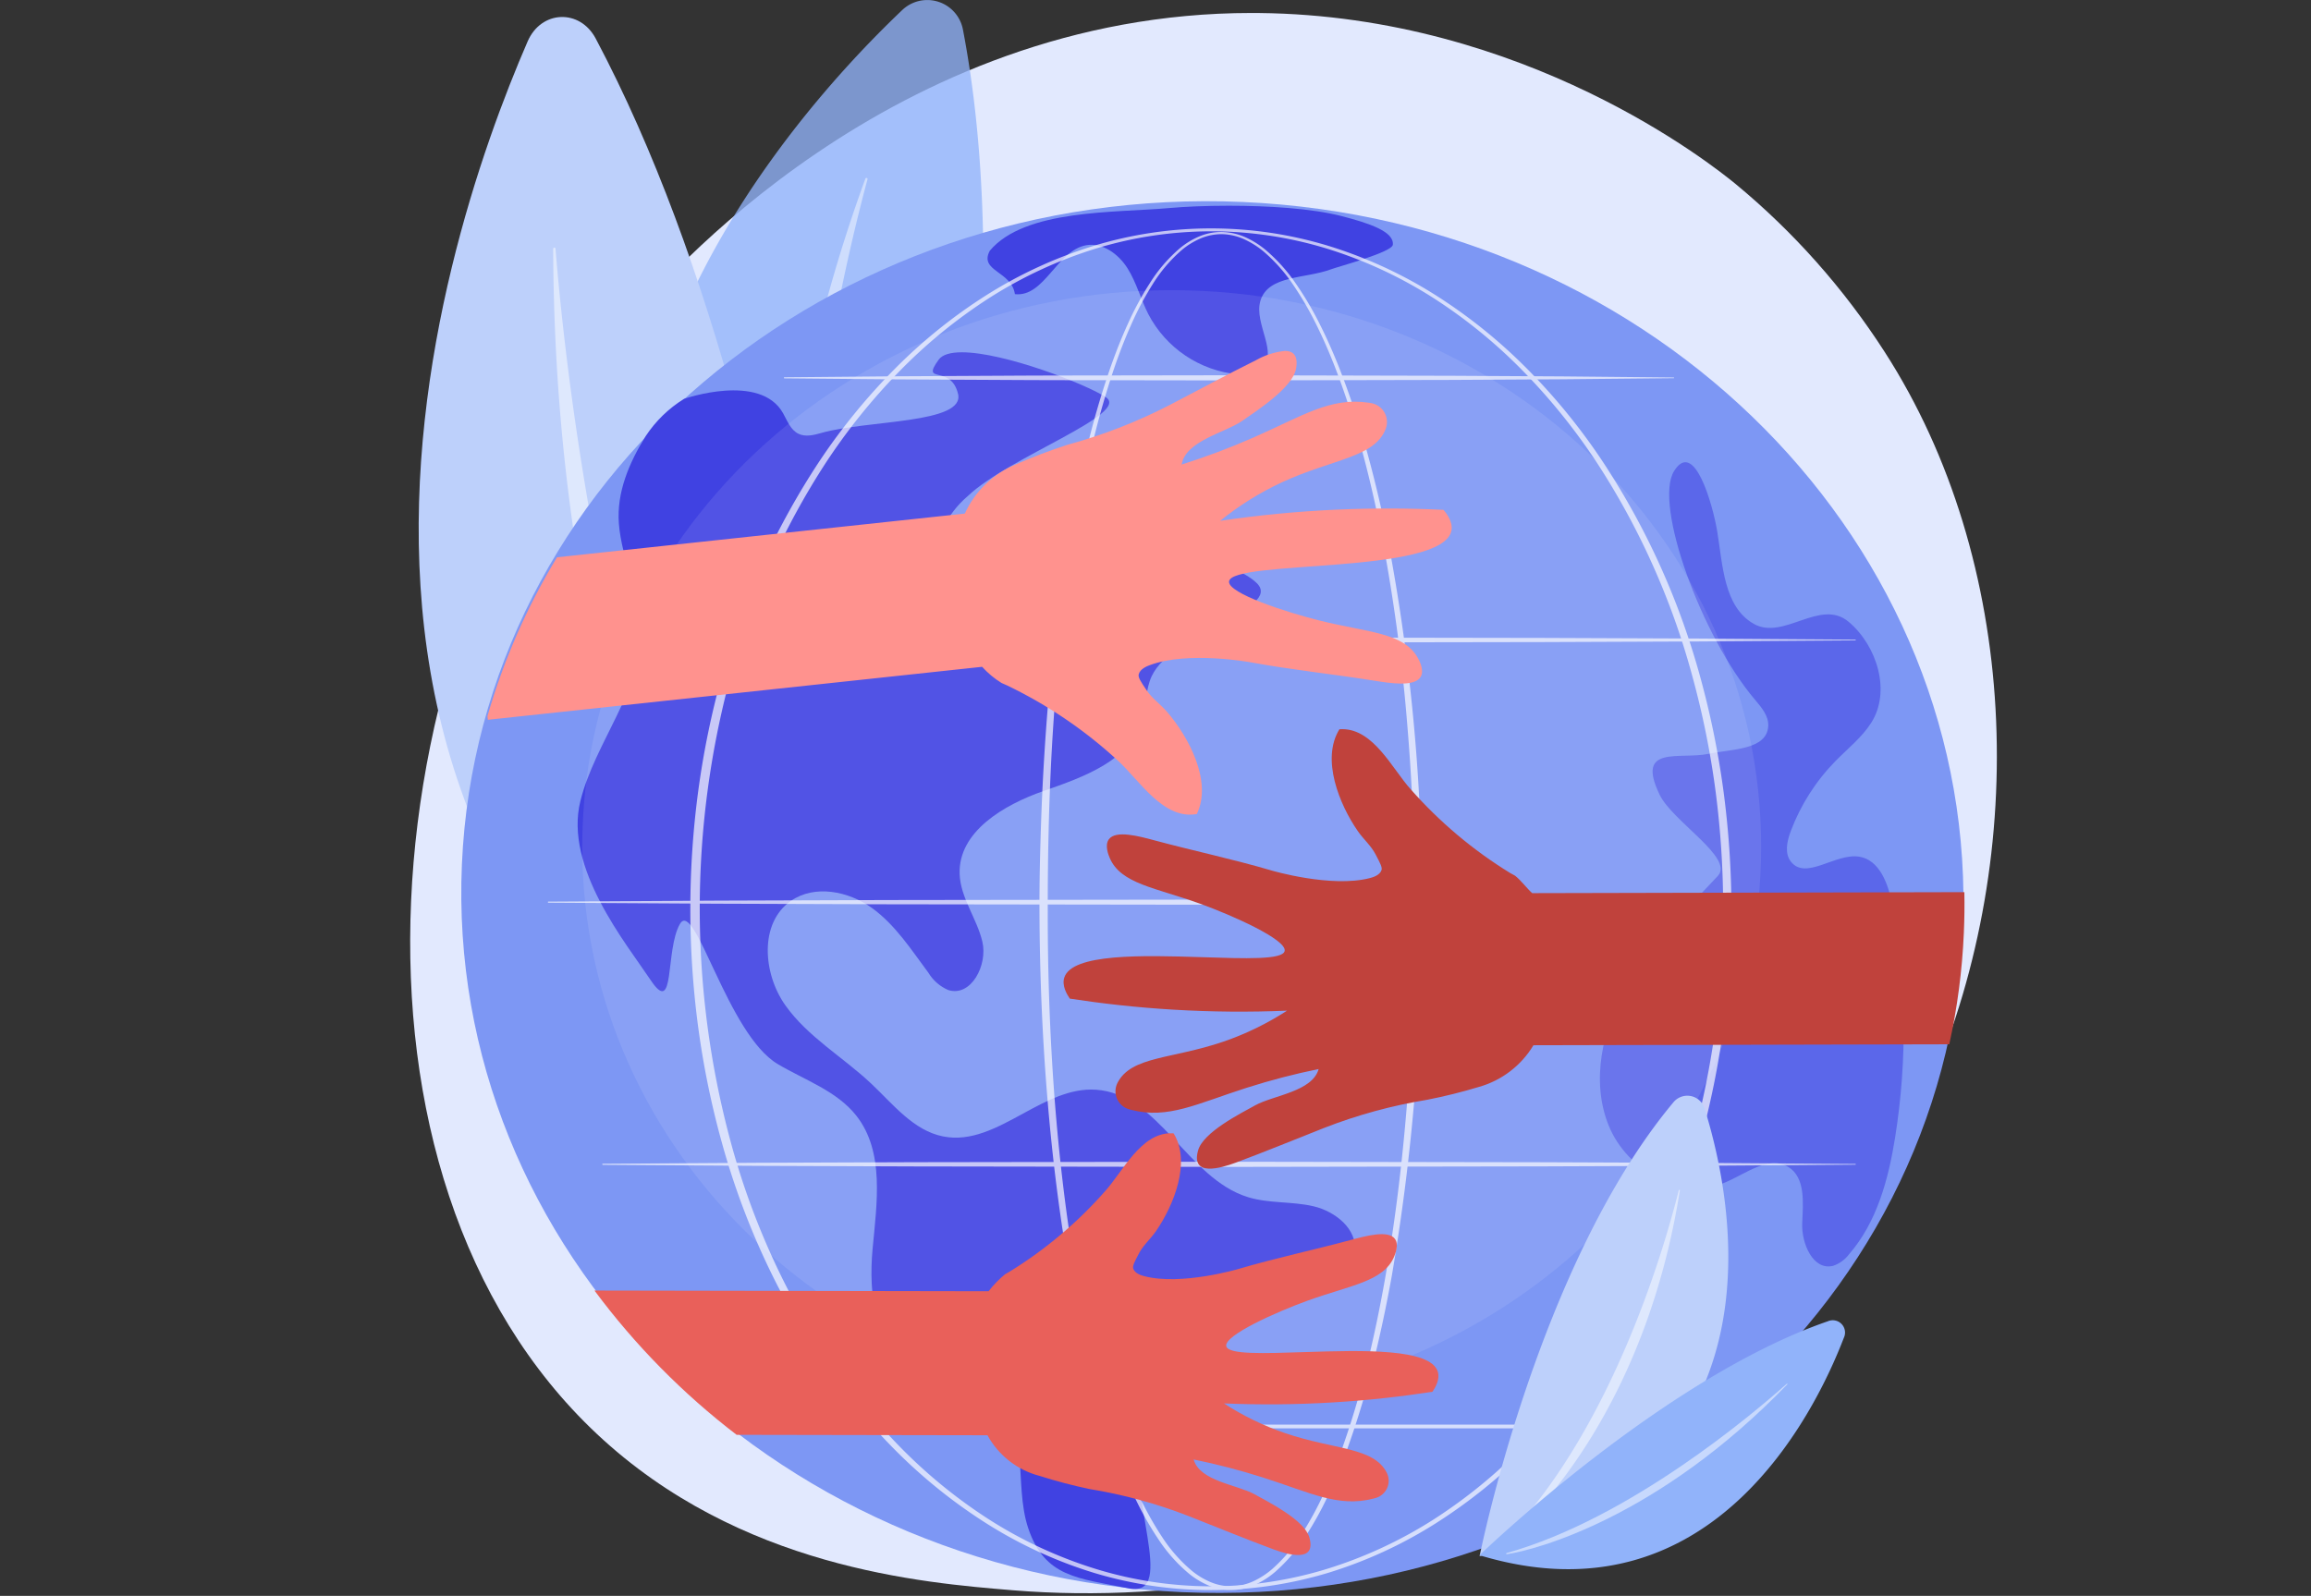 <svg xmlns="http://www.w3.org/2000/svg" xmlns:xlink="http://www.w3.org/1999/xlink" width="400" height="276.3" viewBox="0 0 400 276.3">
  <rect x="0" y="0" width="400" height="276.3" fill="#333333" stroke="none"/>
  <defs>
    <clipPath id="clip-path">
      <rect id="Rectángulo_383514" data-name="Rectángulo 383514" width="278.008" height="276.3" fill="none"/>
    </clipPath>
    <clipPath id="clip-path-2">
      <path id="Trazado_830480" data-name="Trazado 830480" d="M37.589,76.464c-45.376,54.776-52.677,147.814-5.276,192.324C57,291.965,88.607,294.562,104.318,295.854c57.542,4.729,130.983-23.006,158.8-87.579,17.386-40.351,15.343-90.725-7.9-126.81a126.457,126.457,0,0,0-25.84-29.111c-3.939-3.225-36.329-29.109-82.477-29.573-.419,0-.836-.006-1.253-.006-62.313,0-102.265,46.682-108.069,53.689" transform="translate(0 -22.775)" fill="none"/>
    </clipPath>
    <linearGradient id="linear-gradient" x1="0.173" y1="0.834" x2="0.173" y2="0.834" gradientUnits="objectBoundingBox">
      <stop offset="0" stop-color="#dae3fe"/>
      <stop offset="1" stop-color="#e9effd"/>
    </linearGradient>
    <clipPath id="clip-path-4">
      <rect id="Rectángulo_383491" data-name="Rectángulo 383491" width="61.253" height="176.491" fill="none"/>
    </clipPath>
    <clipPath id="clip-path-5">
      <rect id="Rectángulo_383490" data-name="Rectángulo 383490" width="15.386" height="135.277" fill="none"/>
    </clipPath>
    <clipPath id="clip-path-6">
      <rect id="Rectángulo_383492" data-name="Rectángulo 383492" width="43.872" height="157.042" fill="none"/>
    </clipPath>
    <clipPath id="clip-path-7">
      <path id="Trazado_830486" data-name="Trazado 830486" d="M356.215,619.35c-3.179,4.4,2.079.674,3.361,5.892s-15.767,4.518-23.65,6.777c-1.3.373-2.745.736-3.964.146-1.362-.659-1.936-2.245-2.675-3.566-3.959-7.073-17.128-2.482-17.128-2.482a21.43,21.43,0,0,0-6.646,6.456c-2.854,4.582-5.054,9.74-4.641,15.122.478,6.232,3.632,12.068,3.794,18.316.274,10.6-7.906,19.466-10.457,29.754-2.852,11.5,7.9,24.6,12.186,31.02s2.443-5.208,5.041-9.741,8.2,19.076,16.95,24.258c4.695,2.78,10.2,4.631,13.58,8.917,4.925,6.251,3.56,15.146,2.821,23.07s.368,17.58,7.5,21.1c4.2,2.074,9.543,1.372,13.334,4.125,6.659,4.835,3.478,15.376,6.117,23.17,2.869,8.476,8.559,8.588,17.362,10.385s-1.109-17.543,3.015-24.3c2.168-3.552,5.477-6.38,7.186-10.174,2.371-5.262,1.7-12.293,6.3-15.78,2.816-2.135,6.531-2.054,10.156-1.974.813.018,1.622.036,2.415.029,4.326-.038,9.588-1.915,10.079-6.214.436-3.814-3.383-6.855-7.118-7.739s-7.716-.462-11.385-1.592c-10.494-3.231-15.388-17.915-26.347-18.6-4.434-.278-8.527,1.932-12.585,4.141-4.514,2.458-8.985,4.916-13.832,3.949-5.131-1.024-8.643-5.568-12.452-9.156-4.893-4.608-10.965-8.067-14.85-13.552s-4.545-14.253.981-18.079c4.105-2.842,9.938-1.688,13.993,1.224s6.818,7.234,9.8,11.241a7.442,7.442,0,0,0,3.433,2.981c3.96,1.24,6.85-4.332,5.9-8.372s-3.8-7.593-3.936-11.741c-.236-7.31,7.635-11.948,14.541-14.356s15.045-5.28,17.075-12.306c.717-2.482.529-5.212,1.623-7.553,3.627-7.755,22.766-11.626,18.192-16.123s-19.1-5.474-21.923-14.53c-1.012-3.242-2.055-7.528-5.437-7.841-5.509-.511-8.652,6.308-13.273,7.479-2.194.556-2.4,4.282-2.319,8.863a6.024,6.024,0,0,1-12.045.228,9.3,9.3,0,0,1,.7-3.726,16.855,16.855,0,0,1,4.282-5.551c7.107-6.786,28.314-14.242,23.873-17.13-3.515-2.286-17.6-7.757-24.9-7.758-1.922,0-3.373.379-4.035,1.3" transform="translate(-293.736 -618.053)" fill="none"/>
    </clipPath>
    <linearGradient id="linear-gradient-2" x1="-0.194" y1="0.998" x2="-0.193" y2="0.998" gradientUnits="objectBoundingBox">
      <stop offset="0" stop-color="#4f52ff"/>
      <stop offset="1" stop-color="#4042e2"/>
    </linearGradient>
    <clipPath id="clip-path-8">
      <path id="Trazado_830487" data-name="Trazado 830487" d="M1044.231,361.332c-9.4.85-25.052.163-31.112,7.394-1.914,3.568,3.778,3.51,4.344,7.52,5.124.558,7.229-7.521,12.3-8.463,2.86-.532,5.633,1.517,7.187,3.976s2.279,5.346,3.6,7.94a19.55,19.55,0,0,0,15.542,10.431,5.372,5.372,0,0,0,4.035-.913c3.088-2.722-1.33-7.834-.182-11.787,1.312-4.517,7.825-3.832,12.228-5.489,1.214-.457,10.554-2.949,10.7-4.238.266-2.285-4.067-3.739-8.914-4.986-5.154-1.325-12.766-1.784-19.466-1.784-3.975,0-7.629.161-10.259.4" transform="translate(-1012.727 -360.933)" fill="none"/>
    </clipPath>
    <linearGradient id="linear-gradient-3" x1="-1.368" y1="8.211" x2="-1.367" y2="8.211" xlink:href="#linear-gradient-2"/>
    <clipPath id="clip-path-10">
      <rect id="Rectángulo_383497" data-name="Rectángulo 383497" width="52.582" height="139.229" fill="none"/>
    </clipPath>
    <clipPath id="clip-path-11">
      <path id="Trazado_830488" data-name="Trazado 830488" d="M2137.9,927.81a118.436,118.436,0,0,0-.521-40.292c-.66-3.54-2.2-7.76-5.769-8.269-4.123-.589-9.17,4.147-11.752.878-1.139-1.443-.685-3.544-.039-5.265a34.889,34.889,0,0,1,7.767-12.173c2.112-2.148,4.529-4.051,6.155-6.587,3.479-5.422,1.037-13.346-3.887-17.5s-11.274,3.3-16.449.338-5.336-10.133-6.309-16.014c-.72-4.356-3.93-16.158-7.476-10.41s4.729,28.628,14.042,39.6c1.123,1.323,2.364,2.8,2.269,4.537-.227,4.138-6.257,3.954-10.313,4.8-5.022,1.049-12.719-1.641-8.471,7.11,2.24,4.615,12.941,10.932,10.066,14.02s-11.715,12.035-15.862,19.269-6.158,16.244-3.03,23.975,12.533,13.069,20.21,9.812c3.593-1.524,7.51-4.693,10.85-2.674,3.025,1.829,2.579,6.218,2.429,9.75s1.886,8.219,5.322,7.39a5.7,5.7,0,0,0,2.783-2.008c4.834-5.555,6.826-13.011,7.987-20.283" transform="translate(-2086.791 -810.967)" fill="none"/>
    </clipPath>
    <linearGradient id="linear-gradient-4" x1="-3.726" y1="1.391" x2="-3.724" y2="1.391" xlink:href="#linear-gradient-2"/>
    <clipPath id="clip-path-12">
      <rect id="Rectángulo_383498" data-name="Rectángulo 383498" width="204.051" height="192.764" fill="none"/>
    </clipPath>
    <clipPath id="clip-path-13">
      <rect id="Rectángulo_383506" data-name="Rectángulo 383506" width="235.783" height="235.762" fill="none"/>
    </clipPath>
    <clipPath id="clip-path-14">
      <rect id="Rectángulo_383499" data-name="Rectángulo 383499" width="66.202" height="235.13" fill="none"/>
    </clipPath>
    <clipPath id="clip-path-15">
      <rect id="Rectángulo_383500" data-name="Rectángulo 383500" width="180.2" height="235.762" fill="none"/>
    </clipPath>
    <clipPath id="clip-path-16">
      <rect id="Rectángulo_383501" data-name="Rectángulo 383501" width="216.948" height="0.893" fill="none"/>
    </clipPath>
    <clipPath id="clip-path-17">
      <rect id="Rectángulo_383502" data-name="Rectángulo 383502" width="154.071" height="0.893" fill="none"/>
    </clipPath>
    <clipPath id="clip-path-18">
      <rect id="Rectángulo_383503" data-name="Rectángulo 383503" width="235.783" height="0.893" fill="none"/>
    </clipPath>
    <clipPath id="clip-path-20">
      <rect id="Rectángulo_383505" data-name="Rectángulo 383505" width="154.576" height="0.661" fill="none"/>
    </clipPath>
    <clipPath id="clip-path-21">
      <path id="Trazado_830497" data-name="Trazado 830497" d="M268.73,617.277c-5.027,2.494-10.03,5.2-15.019,7.8a90.724,90.724,0,0,1-17.751,6.913,94.82,94.82,0,0,0-8.9,3.378,16.682,16.682,0,0,0-8.841,8.521l-70.582,7.569a113.944,113.944,0,0,0-12.039,27.5l.068.635,85.55-9.174a15.432,15.432,0,0,0,3.363,2.8c.317.145.639.271.953.421a78.166,78.166,0,0,1,19.123,12.966c3.794,3.436,7.908,10.357,13.724,9.3,2.722-5.651-1.412-13.324-5.123-17.653-1.223-1.426-2.582-2.291-3.609-3.824-1.009-1.507-1.455-2.182-1.33-2.7.23-.943,1.419-1.411,1.9-1.592,6.633-2.494,17.5-.493,17.5-.493,7.063,1.3,14.218,2.035,21.31,3.168,2.8.447,7.055,1.136,8.1-.669.67-1.162-.277-2.867-.508-3.282-2.438-4.387-8.663-4.39-16.857-6.419-5.831-1.444-15.994-4.738-15.808-6.785.347-3.841,36.911-1.117,38.487-8.8.3-1.472-.765-2.907-1.37-3.615-5.682-.275-11.891-.332-18.55-.033a198.634,198.634,0,0,0-20.1,1.933,51.484,51.484,0,0,1,10.7-6.672c8.812-4.07,15.99-4.253,17.942-9.225l.017-.043a3.323,3.323,0,0,0-2.56-4.445q-.212-.036-.434-.068c-6.677-.968-11.44,2.316-19.99,6.071a123.313,123.313,0,0,1-12.348,4.64c.7-4.134,7.539-5.488,10.555-7.605,2.424-1.7,8.672-5.7,9.254-9.01.407-2.323-.553-3.06-1.94-3.06a12.9,12.9,0,0,0-4.887,1.544" transform="translate(-135.602 -615.733)" fill="none"/>
    </clipPath>
    <linearGradient id="linear-gradient-5" x1="-0.026" y1="1.596" x2="-0.025" y2="1.596" gradientUnits="objectBoundingBox">
      <stop offset="0" stop-color="#febbba"/>
      <stop offset="1" stop-color="#ff928e"/>
    </linearGradient>
    <clipPath id="clip-path-22">
      <path id="Trazado_830498" data-name="Trazado 830498" d="M1193.8,1279.4c-3.208,5.193.013,13.039,3.166,17.6,1.039,1.5,2.266,2.479,3.1,4.068.824,1.561,1.186,2.26,1.013,2.743-.318.889-1.516,1.221-2,1.348-6.672,1.74-16.988-1.3-16.988-1.3-6.7-1.975-13.554-3.413-20.3-5.23-2.661-.716-6.713-1.816-7.9-.175-.767,1.057-.023,2.8.158,3.228,1.914,4.493,7.938,5.128,15.663,7.924,5.5,1.989,15,6.209,14.61,8.172-.308,1.561-6.8,1.319-14.344,1.077-10.256-.329-22.47-.657-23.8,3.536-.442,1.394.445,2.891.958,3.638,5.471.844,11.474,1.529,17.949,1.915a193.248,193.248,0,0,0,19.652.171,50.085,50.085,0,0,1-11.033,5.371c-8.942,3.044-15.907,2.493-18.3,7.106l-.021.04a3.234,3.234,0,0,0,2.026,4.562q.2.057.413.11c6.364,1.614,11.307-1.08,19.963-3.846a120.024,120.024,0,0,1,12.422-3.237c-1.093,3.93-7.853,4.546-10.988,6.289-2.519,1.4-8.972,4.632-9.871,7.78-1.325,4.642,3.915,3.1,6.453,2.16,5.119-1.9,10.235-4.013,15.327-6.022a88.287,88.287,0,0,1,17.882-4.888,91.478,91.478,0,0,0,8.953-2.227,16.108,16.108,0,0,0,9.422-7.21l71.975-.165a112.613,112.613,0,0,0,2.522-19.284q.156-3.547.09-7.057l-74.795.172c-.841-.71-1.826-2.1-2.97-3.018-.292-.172-.59-.308-.88-.485a76.018,76.018,0,0,1-17.191-14.481c-3.227-3.6-6.412-10.407-11.844-10.407-.163,0-.327.006-.493.018" transform="translate(-1146.056 -1279.385)" fill="none"/>
    </clipPath>
    <linearGradient id="linear-gradient-6" x1="-0.598" y1="1.256" x2="-0.597" y2="1.256" gradientUnits="objectBoundingBox">
      <stop offset="0" stop-color="#a22b25"/>
      <stop offset="1" stop-color="#c0423c"/>
    </linearGradient>
    <clipPath id="clip-path-23">
      <path id="Trazado_830499" data-name="Trazado 830499" d="M411.7,1998.36a73.016,73.016,0,0,1-16.492,13.918c-.277.17-.563.321-.844.487a18.415,18.415,0,0,0-2.849,2.939l-68.209-.12a126.387,126.387,0,0,0,24.6,24.977l43.421.076a14.427,14.427,0,0,0,9.046,7.044,88.539,88.539,0,0,0,8.594,2.262,84.722,84.722,0,0,1,17.165,4.682c4.888,1.926,9.8,3.948,14.714,5.772,2.436.9,7.466,2.379,6.192-2.076-.864-3.021-7.059-6.119-9.477-7.462-3.009-1.671-9.5-2.259-10.549-6.03a115.142,115.142,0,0,1,11.923,3.1c8.308,2.65,13.054,5.234,19.161,3.681q.2-.051.4-.106a3.1,3.1,0,0,0,1.942-4.38l-.02-.038c-2.3-4.426-8.985-3.894-17.568-6.811a48.069,48.069,0,0,1-10.592-5.149,185.513,185.513,0,0,0,18.861-.174c6.214-.374,11.976-1.035,17.226-1.847.493-.717,1.343-2.154.918-3.492-1.277-4.024-12.994-3.7-22.836-3.382-7.247.236-13.477.473-13.774-1.026-.373-1.884,8.744-5.939,14.018-7.851,7.412-2.687,13.193-3.3,15.028-7.613.174-.409.887-2.085.15-3.1-1.143-1.574-5.031-.517-7.585.172-6.475,1.747-13.05,3.131-19.482,5.03,0,0-9.9,2.923-16.3,1.256-.465-.121-1.615-.439-1.921-1.292-.166-.464.181-1.135.971-2.633.8-1.525,1.982-2.461,2.978-3.906,3.023-4.384,6.111-11.916,3.03-16.9-.159-.012-.315-.017-.469-.017-5.216,0-8.27,6.545-11.366,10.005" transform="translate(-323.307 -1988.355)" fill="none"/>
    </clipPath>
    <linearGradient id="linear-gradient-7" x1="-0.218" y1="1.076" x2="-0.217" y2="1.076" gradientUnits="objectBoundingBox">
      <stop offset="0" stop-color="#e1473d"/>
      <stop offset="1" stop-color="#e9605a"/>
    </linearGradient>
    <clipPath id="clip-path-25">
      <rect id="Rectángulo_383511" data-name="Rectángulo 383511" width="29.844" height="60.274" fill="none"/>
    </clipPath>
    <clipPath id="clip-path-26">
      <rect id="Rectángulo_383512" data-name="Rectángulo 383512" width="48.686" height="29.537" fill="none"/>
    </clipPath>
  </defs>
  <g id="Grupo_1080995" data-name="Grupo 1080995" transform="translate(-180 -12907.851)">
    <g id="Grupo_1080994" data-name="Grupo 1080994" transform="translate(250.996 12907.851)">
      <g id="Grupo_1080993" data-name="Grupo 1080993" clip-path="url(#clip-path)">
        <g id="Grupo_1080929" data-name="Grupo 1080929" transform="translate(0 2.247)">
          <g id="Grupo_1080928" data-name="Grupo 1080928" clip-path="url(#clip-path-2)">
            <rect id="Rectángulo_383489" data-name="Rectángulo 383489" width="405.643" height="404.683" transform="matrix(0.734, -0.68, 0.68, 0.734, -153.588, 128.316)" fill="url(#linear-gradient)"/>
          </g>
        </g>
        <g id="Grupo_1080940" data-name="Grupo 1080940">
          <g id="Grupo_1080939" data-name="Grupo 1080939" clip-path="url(#clip-path)">
            <g id="Grupo_1080935" data-name="Grupo 1080935" transform="translate(37.959)" opacity="0.77">
              <g id="Grupo_1080934" data-name="Grupo 1080934">
                <g id="Grupo_1080933" data-name="Grupo 1080933" clip-path="url(#clip-path-4)">
                  <path id="Trazado_830481" data-name="Trazado 830481" d="M424.625,176.492S456.319,77.815,442.393,5.124a6.283,6.283,0,0,0-10.5-3.391c-24.11,22.924-88.864,97.519-7.27,174.759" transform="translate(-384.677 0)" fill="#91b3fa"/>
                  <g id="Grupo_1080932" data-name="Grupo 1080932" transform="translate(25.82 30.799)" opacity="0.5">
                    <g id="Grupo_1080931" data-name="Grupo 1080931">
                      <g id="Grupo_1080930" data-name="Grupo 1080930" clip-path="url(#clip-path-5)">
                        <path id="Trazado_830482" data-name="Trazado 830482" d="M655.228,447.04a.274.274,0,0,1-.52.172c-4.8-11.75-19.264-63.969,6.642-134.977a.192.192,0,0,1,.367.11c-4.658,17.273-20.136,81.991-6.489,134.7" transform="translate(-646.338 -312.108)" fill="#fff"/>
                      </g>
                    </g>
                  </g>
                </g>
              </g>
            </g>
            <path id="Trazado_830483" data-name="Trazado 830483" d="M91.234,236.35S86.441,110.667,45.545,33.54c-2.749-5.185-9.436-4.919-11.78.486C18.091,70.169-19.178,182.1,91.234,236.35" transform="translate(-13.431 -26.865)" fill="#bdd0fb"/>
            <g id="Grupo_1080938" data-name="Grupo 1080938" transform="translate(24.75 42.868)" opacity="0.5">
              <g id="Grupo_1080937" data-name="Grupo 1080937">
                <g id="Grupo_1080936" data-name="Grupo 1080936" clip-path="url(#clip-path-6)">
                  <path id="Trazado_830484" data-name="Trazado 830484" d="M294.63,590.938c.21.344-.209.721-.457.411-9.167-11.409-43.015-64.967-43.357-156.693a.205.205,0,1,1,.408-.027c1.732,21.632,10.2,101.86,43.406,156.308" transform="translate(-250.816 -434.422)" fill="#fff"/>
                </g>
              </g>
            </g>
            <path id="Trazado_830485" data-name="Trazado 830485" d="M349.528,479.2C346.61,545.66,286.089,596.985,214.35,593.836S86.82,534.255,89.738,467.793s63.439-117.787,135.178-114.638,127.53,59.58,124.612,126.042" transform="translate(-80.784 -318.183)" fill="#7d97f4"/>
          </g>
        </g>
        <g id="Grupo_1080942" data-name="Grupo 1080942" transform="translate(28.985 60.989)">
          <g id="Grupo_1080941" data-name="Grupo 1080941" clip-path="url(#clip-path-7)">
            <rect id="Rectángulo_383494" data-name="Rectángulo 383494" width="137.336" height="215.815" transform="translate(-2.377 0)" fill="url(#linear-gradient-2)"/>
          </g>
        </g>
        <g id="Grupo_1080944" data-name="Grupo 1080944" transform="translate(99.934 35.616)">
          <g id="Grupo_1080943" data-name="Grupo 1080943" clip-path="url(#clip-path-8)">
            <rect id="Rectángulo_383495" data-name="Rectángulo 383495" width="71.931" height="29.312" transform="translate(-1.522 0)" fill="url(#linear-gradient-3)"/>
          </g>
        </g>
        <g id="Grupo_1080978" data-name="Grupo 1080978">
          <g id="Grupo_1080977" data-name="Grupo 1080977" clip-path="url(#clip-path)">
            <g id="Grupo_1080949" data-name="Grupo 1080949" transform="translate(205.921 80.025)" opacity="0.56">
              <g id="Grupo_1080948" data-name="Grupo 1080948">
                <g id="Grupo_1080947" data-name="Grupo 1080947" clip-path="url(#clip-path-10)">
                  <g id="Grupo_1080946" data-name="Grupo 1080946" transform="translate(0 0)">
                    <g id="Grupo_1080945" data-name="Grupo 1080945" clip-path="url(#clip-path-11)">
                      <rect id="Rectángulo_383496" data-name="Rectángulo 383496" width="54.837" height="144.163" transform="translate(-1.601 -4.201)" fill="url(#linear-gradient-4)"/>
                    </g>
                  </g>
                </g>
              </g>
            </g>
            <g id="Grupo_1080952" data-name="Grupo 1080952" transform="translate(29.786 50.24)" opacity="0.09">
              <g id="Grupo_1080951" data-name="Grupo 1080951">
                <g id="Grupo_1080950" data-name="Grupo 1080950" clip-path="url(#clip-path-12)">
                  <path id="Trazado_830489" data-name="Trazado 830489" d="M505.9,605.515c0,53.23-45.678,96.382-102.026,96.382s-102.026-43.151-102.026-96.382,45.678-96.382,102.026-96.382S505.9,552.284,505.9,605.515" transform="translate(-301.852 -509.133)" fill="#fff"/>
                </g>
              </g>
            </g>
            <g id="Grupo_1080976" data-name="Grupo 1080976" transform="translate(23.832 39.536)" opacity="0.68">
              <g id="Grupo_1080975" data-name="Grupo 1080975">
                <g id="Grupo_1080974" data-name="Grupo 1080974" clip-path="url(#clip-path-13)">
                  <g id="Grupo_1080955" data-name="Grupo 1080955" transform="translate(85.086 0.632)" style="mix-blend-mode: soft-light;isolation: isolate">
                    <g id="Grupo_1080954" data-name="Grupo 1080954">
                      <g id="Grupo_1080953" data-name="Grupo 1080953" clip-path="url(#clip-path-14)">
                        <path id="Trazado_830490" data-name="Trazado 830490" d="M1169.959,524.267a365.359,365.359,0,0,1-5.206,63.454c-.943,5.23-2.037,10.435-3.342,15.589a150.087,150.087,0,0,1-4.67,15.254c-.928,2.495-1.942,4.96-3.084,7.37a57.2,57.2,0,0,1-3.885,7,28.631,28.631,0,0,1-5.224,6.1,14.863,14.863,0,0,1-3.412,2.2,10.2,10.2,0,0,1-3.975.94,10.008,10.008,0,0,1-4.018-.741,13.958,13.958,0,0,1-3.49-2.082,27.191,27.191,0,0,1-5.336-6.007,55.31,55.31,0,0,1-3.947-6.965c-1.157-2.4-2.185-4.863-3.123-7.354a146.883,146.883,0,0,1-4.72-15.238c-1.318-5.151-2.422-10.354-3.374-15.582-1.9-10.458-3.19-21.018-4.059-31.606s-1.291-21.214-1.336-31.838c-.022-5.312.11-10.623.295-15.931s.479-10.612.864-15.91c.774-10.594,1.936-21.164,3.668-31.648.87-5.241,1.884-10.459,3.106-15.632a150.194,150.194,0,0,1,4.417-15.318c.889-2.506,1.86-4.986,2.969-7.407a54.028,54.028,0,0,1,3.8-7.026,26.144,26.144,0,0,1,5.224-6.054,13.335,13.335,0,0,1,3.451-2.073,9.719,9.719,0,0,1,3.965-.708,10.494,10.494,0,0,1,3.92.922,15.326,15.326,0,0,1,3.408,2.133,29.157,29.157,0,0,1,5.339,5.951,56.932,56.932,0,0,1,4.056,6.88c1.2,2.375,2.276,4.812,3.266,7.281a145.26,145.26,0,0,1,5.015,15.133c1.411,5.125,2.606,10.306,3.639,15.518a334.409,334.409,0,0,1,5.8,63.389m-1.25,0c.015-10.59-.392-21.183-1.277-31.736a305.08,305.08,0,0,0-4.17-31.479c-.984-5.2-2.129-10.374-3.49-15.488a144.589,144.589,0,0,0-4.859-15.1c-.963-2.462-2.008-4.894-3.182-7.26a56.412,56.412,0,0,0-3.958-6.85,28.7,28.7,0,0,0-5.2-5.9,14.927,14.927,0,0,0-3.3-2.1,9.9,9.9,0,0,0-3.769-.915,9.266,9.266,0,0,0-3.8.711,12.915,12.915,0,0,0-3.325,2.038,25.7,25.7,0,0,0-5.075,5.99,53.525,53.525,0,0,0-3.7,6.988c-1.079,2.411-2.023,4.883-2.885,7.382a149.545,149.545,0,0,0-4.264,15.282c-1.172,5.162-2.138,10.371-2.959,15.6-1.636,10.464-2.7,21.014-3.383,31.583s-.936,21.166-.919,31.757q-.029,15.885,1.138,31.743c.8,10.559,2.025,21.091,3.852,31.52.915,5.213,1.984,10.4,3.264,15.534a145.828,145.828,0,0,0,4.6,15.173c.915,2.478,1.92,4.922,3.049,7.305a54.565,54.565,0,0,0,3.848,6.89,26.482,26.482,0,0,0,5.152,5.879,13.289,13.289,0,0,0,3.3,2,9.161,9.161,0,0,0,3.745.71,9.526,9.526,0,0,0,3.708-.9,14.181,14.181,0,0,0,3.236-2.121,27.922,27.922,0,0,0,5.047-5.979,56.453,56.453,0,0,0,3.786-6.926c1.114-2.391,2.1-4.841,3.01-7.323a149.25,149.25,0,0,0,4.544-15.19c1.266-5.137,2.322-10.326,3.228-15.541,1.813-10.431,3.021-20.964,3.824-31.523s1.185-21.153,1.182-31.745" transform="translate(-1103.756 -407.054)" fill="#fff"/>
                      </g>
                    </g>
                  </g>
                  <g id="Grupo_1080958" data-name="Grupo 1080958" transform="translate(24.659)" style="mix-blend-mode: soft-light;isolation: isolate">
                    <g id="Grupo_1080957" data-name="Grupo 1080957">
                      <g id="Grupo_1080956" data-name="Grupo 1080956" clip-path="url(#clip-path-15)">
                        <path id="Trazado_830491" data-name="Trazado 830491" d="M671.6,518.5a157.543,157.543,0,0,1-1.37,20.444,149.391,149.391,0,0,1-4.1,20.074,130.173,130.173,0,0,1-16.9,37.179,106.717,106.717,0,0,1-12.939,15.866,90.743,90.743,0,0,1-15.937,12.832,76.887,76.887,0,0,1-18.581,8.538,70.163,70.163,0,0,1-40.444.014,76.912,76.912,0,0,1-18.593-8.527,90.807,90.807,0,0,1-15.954-12.825,106.721,106.721,0,0,1-12.959-15.863,130.311,130.311,0,0,1-16.936-37.19,148.389,148.389,0,0,1-4.125-20.084,154.19,154.19,0,0,1,.01-40.915,148.311,148.311,0,0,1,4.136-20.079,130.271,130.271,0,0,1,16.954-37.17,106.7,106.7,0,0,1,12.96-15.849,90.581,90.581,0,0,1,15.95-12.806,77.159,77.159,0,0,1,18.581-8.5,69.766,69.766,0,0,1,40.394.013,77.112,77.112,0,0,1,18.57,8.514,90.523,90.523,0,0,1,15.933,12.814,106.645,106.645,0,0,1,12.94,15.852,130.118,130.118,0,0,1,16.918,37.159,149.4,149.4,0,0,1,4.115,20.069A157.522,157.522,0,0,1,671.6,518.5m-1.433,0a156.189,156.189,0,0,0-1.294-20.264,148.093,148.093,0,0,0-4-19.9A129.713,129.713,0,0,0,648.4,441.35a105.758,105.758,0,0,0-12.706-15.828,88.817,88.817,0,0,0-15.711-12.835,75.936,75.936,0,0,0-18.393-8.526,68.383,68.383,0,0,0-40.074.013,75.9,75.9,0,0,0-18.381,8.537,88.778,88.778,0,0,0-15.693,12.843,105.691,105.691,0,0,0-12.686,15.831,129.55,129.55,0,0,0-16.436,36.966,154.685,154.685,0,0,0,.021,80.283A129.506,129.506,0,0,0,514.8,595.58,105.654,105.654,0,0,0,527.483,611.4a88.521,88.521,0,0,0,15.689,12.825,76.125,76.125,0,0,0,18.37,8.512,68,68,0,0,0,40.023.014,76.151,76.151,0,0,0,18.381-8.5,88.6,88.6,0,0,0,15.707-12.817,105.709,105.709,0,0,0,12.707-15.815,129.656,129.656,0,0,0,16.49-36.956,148.02,148.02,0,0,0,4.015-19.9,156.149,156.149,0,0,0,1.3-20.262" transform="translate(-491.402 -400.651)" fill="#fff"/>
                      </g>
                    </g>
                  </g>
                  <g id="Grupo_1080961" data-name="Grupo 1080961" transform="translate(9.417 70.823)" style="mix-blend-mode: soft-light;isolation: isolate">
                    <g id="Grupo_1080960" data-name="Grupo 1080960">
                      <g id="Grupo_1080959" data-name="Grupo 1080959" clip-path="url(#clip-path-16)">
                        <path id="Trazado_830492" data-name="Trazado 830492" d="M337.033,1118.714l27.1-.173,27.1-.1,54.2-.08,54.2.088,27.1.108,27.1.188a.063.063,0,0,1,0,.126l-27.1.188-27.1.108-54.2.088-54.2-.08-27.1-.1-27.1-.173a.094.094,0,0,1,0-.189" transform="translate(-336.939 -1118.362)" fill="#fff"/>
                      </g>
                    </g>
                  </g>
                  <g id="Grupo_1080964" data-name="Grupo 1080964" transform="translate(40.855 25.434)" style="mix-blend-mode: soft-light;isolation: isolate">
                    <g id="Grupo_1080963" data-name="Grupo 1080963">
                      <g id="Grupo_1080962" data-name="Grupo 1080962" clip-path="url(#clip-path-17)">
                        <path id="Trazado_830493" data-name="Trazado 830493" d="M655.625,658.751l19.24-.174,19.239-.1c6.413-.042,12.826-.038,19.24-.05l19.239-.029,38.479.088,19.239.108,19.24.188a.063.063,0,0,1,0,.126l-19.24.188-19.239.108-38.479.087-19.239-.029c-6.413-.013-12.826-.009-19.24-.051l-19.239-.1-19.24-.174a.094.094,0,0,1,0-.188" transform="translate(-655.532 -658.399)" fill="#fff"/>
                      </g>
                    </g>
                  </g>
                  <g id="Grupo_1080967" data-name="Grupo 1080967" transform="translate(0 116.211)" style="mix-blend-mode: soft-light;isolation: isolate">
                    <g id="Grupo_1080966" data-name="Grupo 1080966">
                      <g id="Grupo_1080965" data-name="Grupo 1080965" clip-path="url(#clip-path-18)">
                        <path id="Trazado_830494" data-name="Trazado 830494" d="M241.6,1578.677l29.453-.174,29.453-.1,58.906-.079,58.907.088,29.453.108,29.453.188a.063.063,0,0,1,0,.126l-29.453.188-29.453.108-58.907.088-58.906-.08-29.453-.1-29.453-.174a.094.094,0,0,1,0-.188" transform="translate(-241.507 -1578.324)" fill="#fff"/>
                      </g>
                    </g>
                  </g>
                  <g id="Grupo_1080970" data-name="Grupo 1080970" transform="translate(9.417 161.599)" style="mix-blend-mode: soft-light;isolation: isolate">
                    <g id="Grupo_1080969" data-name="Grupo 1080969">
                      <g id="Grupo_1080968" data-name="Grupo 1080968" clip-path="url(#clip-path-16)">
                        <path id="Trazado_830495" data-name="Trazado 830495" d="M337.033,2038.638l27.1-.173,27.1-.1,54.2-.08,54.2.088,27.1.108,27.1.188a.063.063,0,0,1,0,.126l-27.1.188-27.1.108-54.2.088-54.2-.08-27.1-.1-27.1-.173a.094.094,0,0,1,0-.188" transform="translate(-336.939 -2038.286)" fill="#fff"/>
                      </g>
                    </g>
                  </g>
                  <g id="Grupo_1080973" data-name="Grupo 1080973" transform="translate(44.496 207.104)" style="mix-blend-mode: soft-light;isolation: isolate">
                    <g id="Grupo_1080972" data-name="Grupo 1080972">
                      <g id="Grupo_1080971" data-name="Grupo 1080971" clip-path="url(#clip-path-20)">
                        <path id="Trazado_830496" data-name="Trazado 830496" d="M846.672,2500.088H692.756a.33.33,0,1,1,0-.661H846.672a.33.33,0,1,1,0,.661" transform="translate(-692.426 -2499.427)" fill="#fff"/>
                      </g>
                    </g>
                  </g>
                </g>
              </g>
            </g>
          </g>
        </g>
        <g id="Grupo_1080980" data-name="Grupo 1080980" transform="translate(13.381 60.76)">
          <g id="Grupo_1080979" data-name="Grupo 1080979" clip-path="url(#clip-path-21)">
            <rect id="Rectángulo_383508" data-name="Rectángulo 383508" width="184.315" height="159.598" transform="matrix(0.836, -0.548, 0.548, 0.836, -37.255, 24.436)" fill="url(#linear-gradient-5)"/>
          </g>
        </g>
        <g id="Grupo_1080982" data-name="Grupo 1080982" transform="translate(113.091 126.248)">
          <g id="Grupo_1080981" data-name="Grupo 1080981" clip-path="url(#clip-path-22)">
            <rect id="Rectángulo_383509" data-name="Rectángulo 383509" width="173.858" height="147.249" transform="translate(-34.67 20.778) rotate(-31.171)" fill="url(#linear-gradient-6)"/>
          </g>
        </g>
        <g id="Grupo_1080984" data-name="Grupo 1080984" transform="translate(31.903 196.208)">
          <g id="Grupo_1080983" data-name="Grupo 1080983" clip-path="url(#clip-path-23)">
            <rect id="Rectángulo_383510" data-name="Rectángulo 383510" width="146.38" height="74.422" transform="translate(0)" fill="url(#linear-gradient-7)"/>
          </g>
        </g>
        <g id="Grupo_1080992" data-name="Grupo 1080992">
          <g id="Grupo_1080991" data-name="Grupo 1080991" clip-path="url(#clip-path)">
            <path id="Trazado_830500" data-name="Trazado 830500" d="M1875.8,2002.174s10.015-50.422,33.557-78.59a3.116,3.116,0,0,1,5.369,1.057c4.936,15.746,15.054,63.685-38.926,77.533" transform="translate(-1690.696 -1732.755)" fill="#bdd0fb"/>
            <g id="Grupo_1080987" data-name="Grupo 1080987" transform="translate(189.923 205.972)" opacity="0.5">
              <g id="Grupo_1080986" data-name="Grupo 1080986">
                <g id="Grupo_1080985" data-name="Grupo 1080985" clip-path="url(#clip-path-25)">
                  <path id="Trazado_830501" data-name="Trazado 830501" d="M1924.708,2147.349a.136.136,0,0,0,.184.2c4.911-3.939,23.756-23.1,29.619-60.131a.1.1,0,0,0-.185-.041c-2.139,8.612-11.01,40.4-29.618,59.971" transform="translate(-1924.668 -2087.307)" fill="#fff"/>
                </g>
              </g>
            </g>
            <path id="Trazado_830502" data-name="Trazado 830502" d="M1875.633,2357.335s31.606-30.608,60.289-40.506a2.128,2.128,0,0,1,2.765,2.88c-4.916,12.794-22.9,49.775-63.054,37.626" transform="translate(-1690.548 -2088.072)" fill="#91b3fa"/>
            <g id="Grupo_1080990" data-name="Grupo 1080990" transform="translate(189.696 239.552)" opacity="0.5">
              <g id="Grupo_1080989" data-name="Grupo 1080989">
                <g id="Grupo_1080988" data-name="Grupo 1080988" clip-path="url(#clip-path-26)">
                  <path id="Trazado_830503" data-name="Trazado 830503" d="M1922.455,2456.926c-.135.038-.123.231.012.211,5.006-.734,26.258-6.332,48.552-29.409.072-.074-.017-.171-.093-.1-5.662,5.056-27.16,23.329-48.471,29.3" transform="translate(-1922.359 -2427.602)" fill="#fff"/>
                </g>
              </g>
            </g>
          </g>
        </g>
      </g>
    </g>
    <rect id="Rectángulo_383515" data-name="Rectángulo 383515" width="400" height="276" transform="translate(180 12908)" fill="none"/>
  </g>
</svg>
